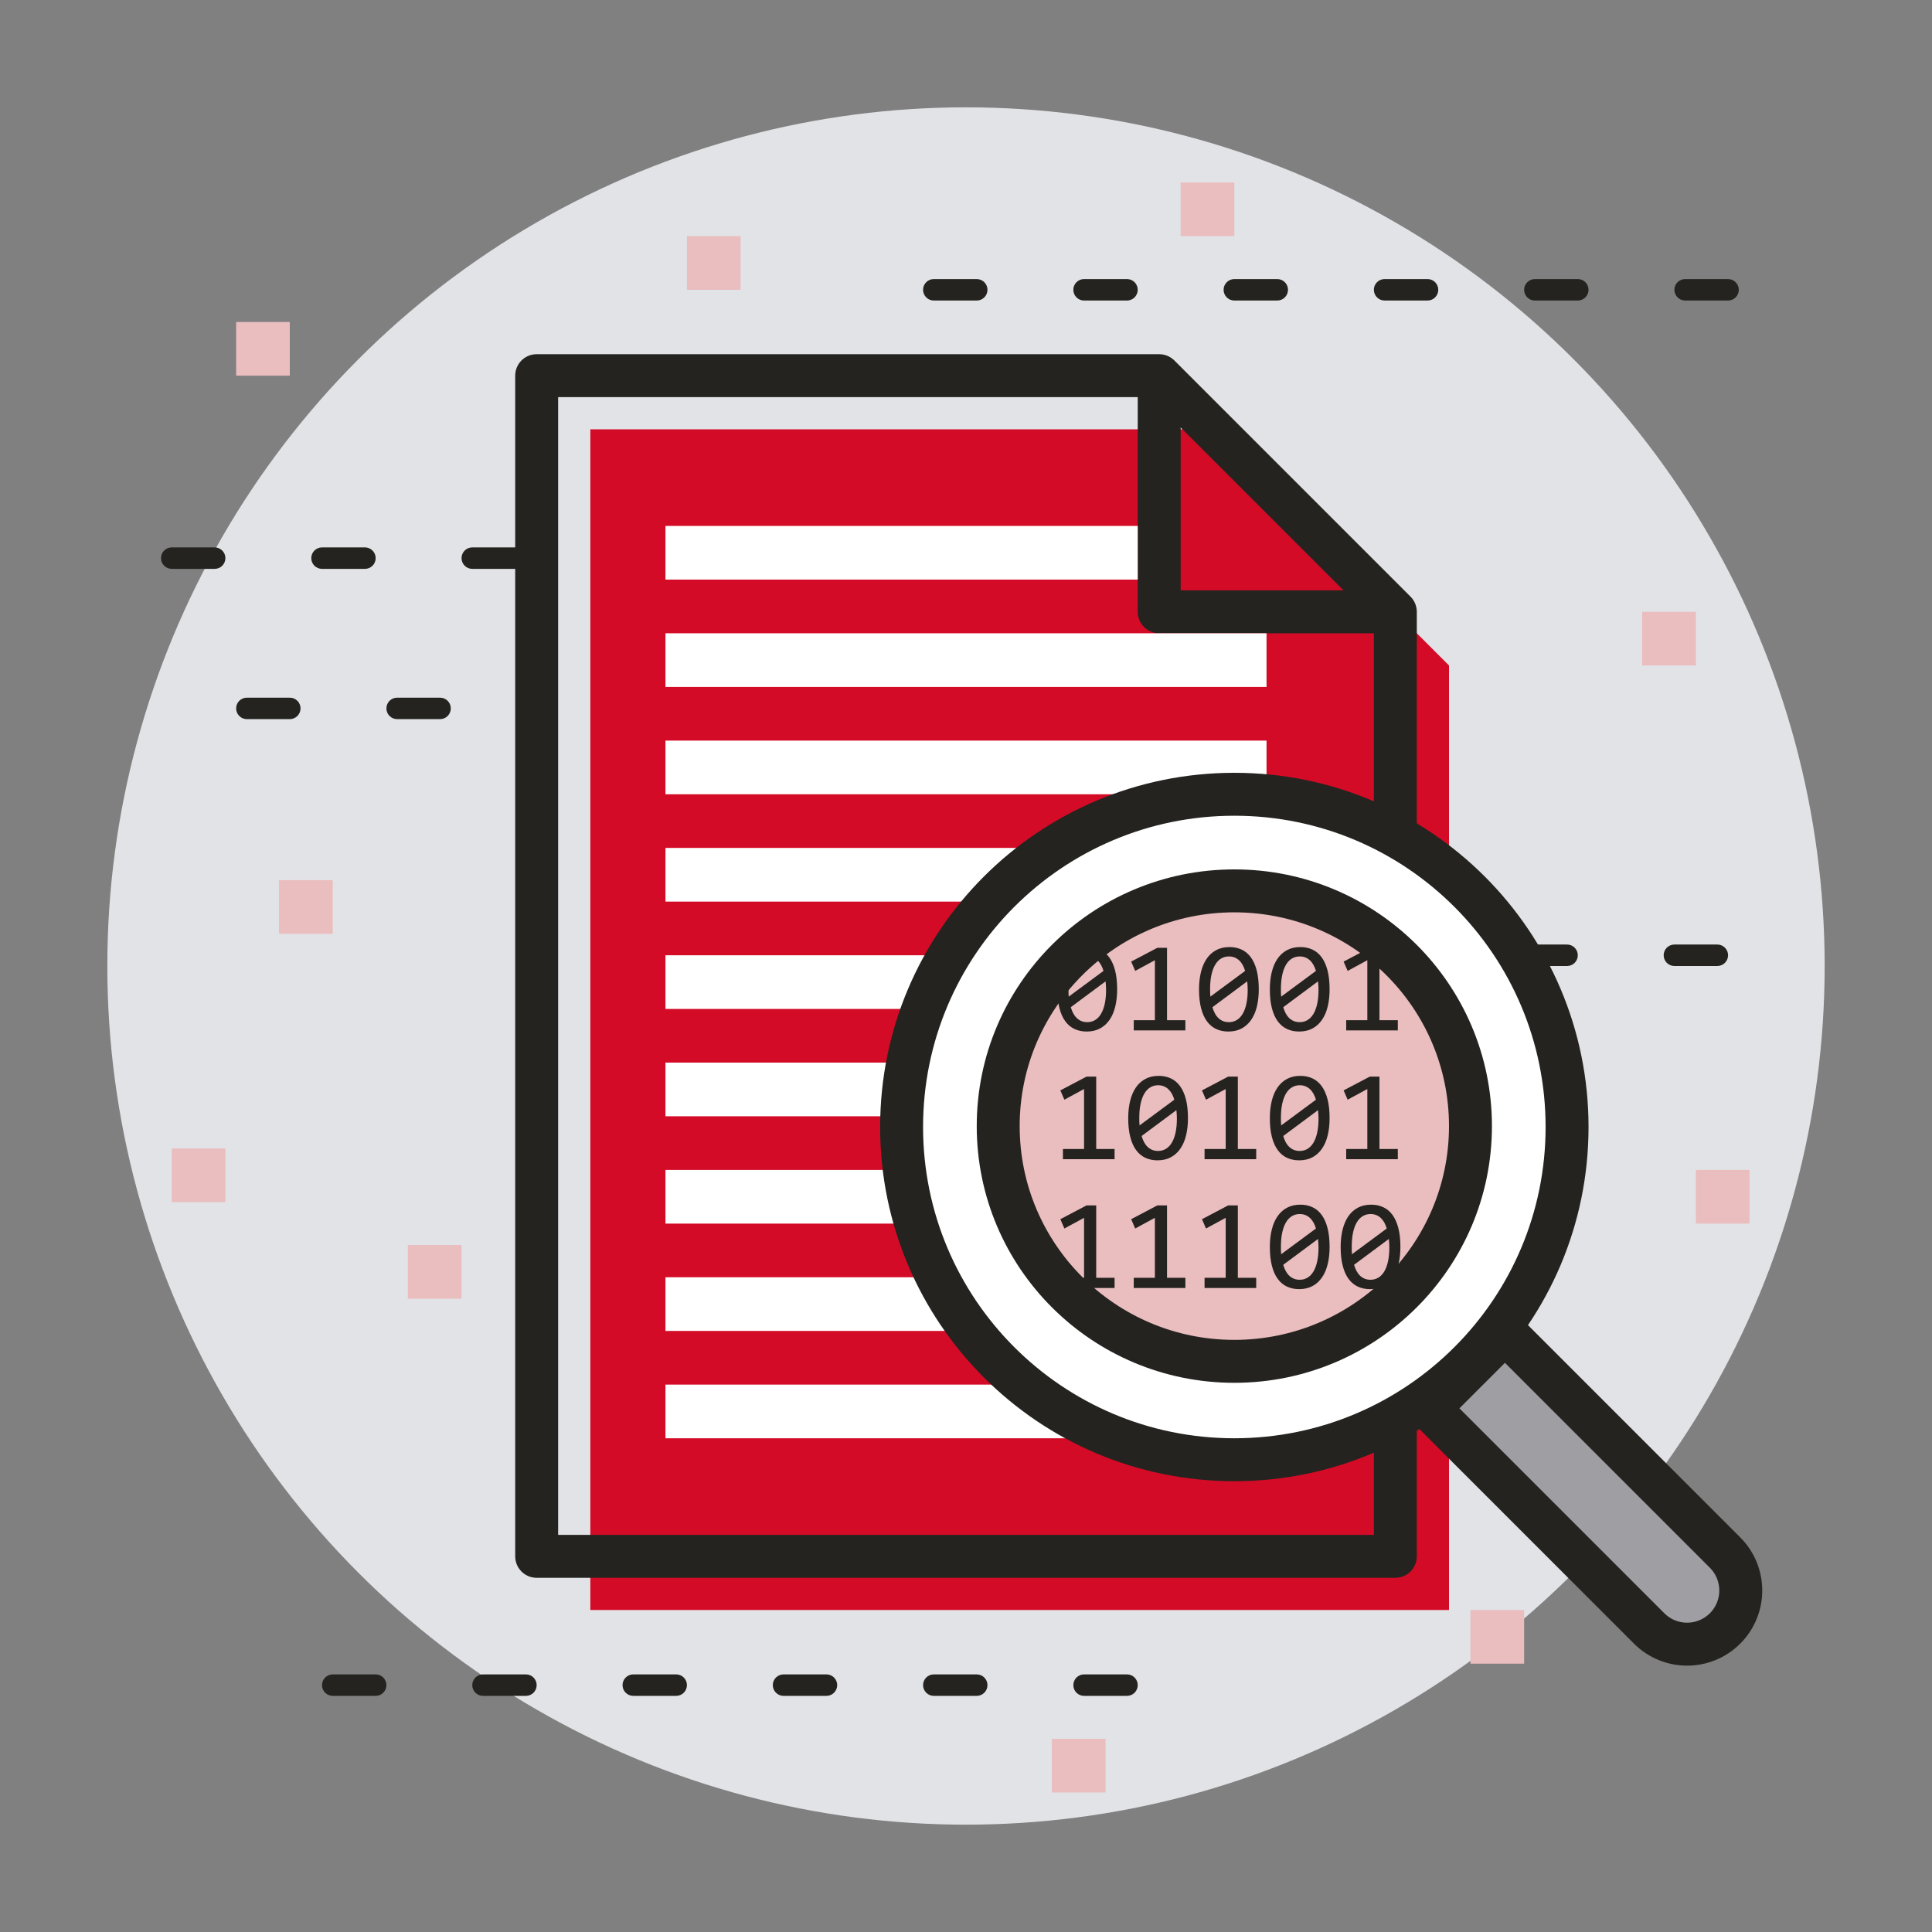 <?xml version="1.0" encoding="UTF-8"?>
<svg width="180px" height="180px" viewBox="0 0 180 180" version="1.1" xmlns="http://www.w3.org/2000/svg" xmlns:xlink="http://www.w3.org/1999/xlink">
    <rect x="0" y="0" width="180" height="180" fill="#808080" stroke="none"/>
    <!-- Generator: Sketch 63.1 (92452) - https://sketch.com -->
    <title>img/ForensicAnalysis </title>
    <desc>Created with Sketch.</desc>
    <g id="img/ForensicAnalysis-" stroke="none" stroke-width="1" fill="none" fill-rule="evenodd">
        <circle id="Oval" fill="#E2E3E6" cx="90" cy="90" r="80"></circle>
        <polygon id="fill" fill="#D40B26" points="55 40 113 40 135 62 135 150 55 150"></polygon>
        <path d="M108,33 C108.53,33 109.039,33.211 109.414,33.586 L109.414,33.586 L131.414,55.586 C131.789,55.961 132,56.47 132,57 L132,57 L132,145 C132,146.105 131.105,147 130,147 L130,147 L50,147 C48.895,147 48,146.105 48,145 L48,145 L48,35 C48,33.895 48.895,33 50,33 L50,33 Z M106,37 L52,37 L52,143 L128,143 L128,59 L108,59 C106.946,59 106.082,58.184 106.005,57.149 L106,57 L106,37 Z M125.171,55 L110,39.829 L110,55 L125.171,55 Z" id="Combined-Shape" fill="#24231F" fill-rule="nonzero"></path>
        <rect id="Rectangle" fill="#FFFFFF" x="62" y="49" width="44" height="5"></rect>
        <rect id="Rectangle-Copy" fill="#FFFFFF" x="62" y="59" width="56" height="5"></rect>
        <rect id="Rectangle-Copy-2" fill="#FFFFFF" x="62" y="69" width="56" height="5"></rect>
        <rect id="Rectangle-Copy-3" fill="#FFFFFF" x="62" y="79" width="56" height="5"></rect>
        <rect id="Rectangle-Copy-4" fill="#FFFFFF" x="62" y="89" width="56" height="5"></rect>
        <rect id="Rectangle-Copy-5" fill="#FFFFFF" x="62" y="99" width="56" height="5"></rect>
        <rect id="Rectangle-Copy-6" fill="#FFFFFF" x="62" y="109" width="56" height="5"></rect>
        <rect id="Rectangle-Copy-7" fill="#FFFFFF" x="62" y="119" width="56" height="5"></rect>
        <rect id="Rectangle-Copy-8" fill="#FFFFFF" x="62" y="129" width="56" height="5"></rect>
        <circle id="fill" fill="#FFFFFF" cx="115" cy="105" r="31"></circle>
        <path d="M115,72 C96.775,72 82,86.775 82,105 C82,123.225 96.775,138 115,138 C133.225,138 148,123.225 148,105 C148,86.775 133.225,72 115,72 Z M115,76 C131.016,76 144,88.984 144,105 C144,121.016 131.016,134 115,134 C98.984,134 86,121.016 86,105 C86,88.984 98.984,76 115,76 Z" id="Oval" fill="#24231F" fill-rule="nonzero"></path>
        <ellipse id="fill" fill="#EABDBF" cx="115" cy="104.917" rx="22" ry="21.917"></ellipse>
        <path d="M115,81 C101.747,81 91,91.706 91,104.917 C91,118.127 101.747,128.833 115,128.833 C128.253,128.833 139,118.127 139,104.917 C139,91.706 128.253,81 115,81 Z M115,85 C126.047,85 135,93.919 135,104.917 C135,115.914 126.047,124.833 115,124.833 C103.953,124.833 95,115.914 95,104.917 C95,93.919 103.953,85 115,85 Z" id="Oval" fill="#24231F" fill-rule="nonzero"></path>
        <path d="M143.698,122.698 L153.698,122.698 L153.698,151.698 C153.698,154.46 151.46,156.698 148.698,156.698 C145.937,156.698 143.698,154.46 143.698,151.698 L143.698,122.698 L143.698,122.698 Z" id="fill" fill="#9F9EA2" transform="translate(148.698, 139.698) rotate(-45) translate(-148.698, -139.698) "></path>
        <path d="M155.698,120.698 L141.698,120.698 L141.698,151.698 C141.698,155.564 144.832,158.698 148.698,158.698 C152.564,158.698 155.698,155.564 155.698,151.698 L155.698,120.698 Z M145.698,124.698 L151.698,124.698 L151.698,151.698 C151.698,153.355 150.355,154.698 148.698,154.698 L148.522,154.693 C146.947,154.602 145.698,153.296 145.698,151.698 L145.698,124.698 Z" id="Rectangle" fill="#24231F" fill-rule="nonzero" transform="translate(148.698, 139.698) rotate(-45) translate(-148.698, -139.698) "></path>
        <path d="M101.24,96.105 C101.717,96.105 102.132,96.011 102.485,95.821 C102.839,95.632 103.135,95.364 103.373,95.019 C103.611,94.673 103.789,94.259 103.906,93.776 C104.023,93.294 104.082,92.76 104.082,92.174 C104.082,91.494 104.018,90.906 103.889,90.41 C103.76,89.914 103.576,89.505 103.338,89.183 C103.1,88.86 102.812,88.622 102.477,88.468 C102.141,88.313 101.768,88.236 101.357,88.236 C100.885,88.236 100.471,88.331 100.115,88.521 C99.76,88.71 99.464,88.978 99.228,89.323 C98.991,89.669 98.813,90.084 98.694,90.568 C98.575,91.053 98.516,91.588 98.516,92.174 C98.516,92.854 98.58,93.441 98.709,93.938 C98.838,94.434 99.021,94.842 99.26,95.162 C99.498,95.482 99.785,95.72 100.121,95.874 C100.457,96.028 100.83,96.105 101.24,96.105 Z M99.57,92.854 C99.559,92.74 99.552,92.623 99.55,92.502 C99.548,92.381 99.547,92.26 99.547,92.139 C99.547,91.643 99.588,91.206 99.67,90.829 C99.752,90.452 99.869,90.136 100.021,89.88 C100.174,89.624 100.358,89.432 100.575,89.303 C100.792,89.174 101.033,89.109 101.299,89.109 C101.498,89.109 101.678,89.143 101.838,89.209 C101.998,89.275 102.141,89.368 102.266,89.487 C102.391,89.606 102.498,89.748 102.588,89.912 C102.678,90.076 102.752,90.258 102.811,90.457 L102.811,90.457 L99.57,92.854 Z M101.299,95.232 C101.092,95.232 100.907,95.198 100.745,95.13 C100.583,95.062 100.438,94.966 100.312,94.843 C100.185,94.72 100.076,94.572 99.986,94.4 C99.896,94.229 99.822,94.041 99.764,93.838 L99.764,93.838 L103.004,91.43 C103.016,91.555 103.026,91.683 103.036,91.813 C103.046,91.944 103.051,92.076 103.051,92.209 C103.051,92.705 103.01,93.142 102.928,93.519 C102.846,93.896 102.729,94.211 102.576,94.465 C102.424,94.719 102.239,94.91 102.022,95.039 C101.806,95.168 101.564,95.232 101.299,95.232 Z M110.439,96 L110.439,95.051 L108.729,95.051 L108.729,88.307 L107.826,88.307 L105.389,89.59 L105.764,90.457 L107.598,89.461 L107.598,95.051 L105.629,95.051 L105.629,96 L110.439,96 Z M114.436,96.105 C114.912,96.105 115.327,96.011 115.681,95.821 C116.034,95.632 116.33,95.364 116.568,95.019 C116.807,94.673 116.984,94.259 117.102,93.776 C117.219,93.294 117.277,92.76 117.277,92.174 C117.277,91.494 117.213,90.906 117.084,90.41 C116.955,89.914 116.771,89.505 116.533,89.183 C116.295,88.86 116.008,88.622 115.672,88.468 C115.336,88.313 114.963,88.236 114.553,88.236 C114.08,88.236 113.666,88.331 113.311,88.521 C112.955,88.71 112.659,88.978 112.423,89.323 C112.187,89.669 112.009,90.084 111.89,90.568 C111.771,91.053 111.711,91.588 111.711,92.174 C111.711,92.854 111.775,93.441 111.904,93.938 C112.033,94.434 112.217,94.842 112.455,95.162 C112.693,95.482 112.98,95.72 113.316,95.874 C113.652,96.028 114.025,96.105 114.436,96.105 Z M112.766,92.854 C112.754,92.74 112.747,92.623 112.745,92.502 C112.743,92.381 112.742,92.26 112.742,92.139 C112.742,91.643 112.783,91.206 112.865,90.829 C112.947,90.452 113.064,90.136 113.217,89.88 C113.369,89.624 113.554,89.432 113.771,89.303 C113.987,89.174 114.229,89.109 114.494,89.109 C114.693,89.109 114.873,89.143 115.033,89.209 C115.193,89.275 115.336,89.368 115.461,89.487 C115.586,89.606 115.693,89.748 115.783,89.912 C115.873,90.076 115.947,90.258 116.006,90.457 L116.006,90.457 L112.766,92.854 Z M114.494,95.232 C114.287,95.232 114.103,95.198 113.94,95.13 C113.778,95.062 113.634,94.966 113.507,94.843 C113.38,94.72 113.271,94.572 113.182,94.4 C113.092,94.229 113.018,94.041 112.959,93.838 L112.959,93.838 L116.199,91.43 C116.211,91.555 116.222,91.683 116.231,91.813 C116.241,91.944 116.246,92.076 116.246,92.209 C116.246,92.705 116.205,93.142 116.123,93.519 C116.041,93.896 115.924,94.211 115.771,94.465 C115.619,94.719 115.435,94.91 115.218,95.039 C115.001,95.168 114.76,95.232 114.494,95.232 Z M121.033,96.105 C121.51,96.105 121.925,96.011 122.278,95.821 C122.632,95.632 122.928,95.364 123.166,95.019 C123.404,94.673 123.582,94.259 123.699,93.776 C123.816,93.294 123.875,92.76 123.875,92.174 C123.875,91.494 123.811,90.906 123.682,90.41 C123.553,89.914 123.369,89.505 123.131,89.183 C122.893,88.86 122.605,88.622 122.27,88.468 C121.934,88.313 121.561,88.236 121.15,88.236 C120.678,88.236 120.264,88.331 119.908,88.521 C119.553,88.71 119.257,88.978 119.021,89.323 C118.784,89.669 118.606,90.084 118.487,90.568 C118.368,91.053 118.309,91.588 118.309,92.174 C118.309,92.854 118.373,93.441 118.502,93.938 C118.631,94.434 118.814,94.842 119.053,95.162 C119.291,95.482 119.578,95.72 119.914,95.874 C120.25,96.028 120.623,96.105 121.033,96.105 Z M119.363,92.854 C119.352,92.74 119.345,92.623 119.343,92.502 C119.341,92.381 119.34,92.26 119.34,92.139 C119.34,91.643 119.381,91.206 119.463,90.829 C119.545,90.452 119.662,90.136 119.814,89.88 C119.967,89.624 120.151,89.432 120.368,89.303 C120.585,89.174 120.826,89.109 121.092,89.109 C121.291,89.109 121.471,89.143 121.631,89.209 C121.791,89.275 121.934,89.368 122.059,89.487 C122.184,89.606 122.291,89.748 122.381,89.912 C122.471,90.076 122.545,90.258 122.604,90.457 L122.604,90.457 L119.363,92.854 Z M121.092,95.232 C120.885,95.232 120.7,95.198 120.538,95.13 C120.376,95.062 120.231,94.966 120.104,94.843 C119.978,94.72 119.869,94.572 119.779,94.4 C119.689,94.229 119.615,94.041 119.557,93.838 L119.557,93.838 L122.797,91.43 C122.809,91.555 122.819,91.683 122.829,91.813 C122.839,91.944 122.844,92.076 122.844,92.209 C122.844,92.705 122.803,93.142 122.721,93.519 C122.639,93.896 122.521,94.211 122.369,94.465 C122.217,94.719 122.032,94.91 121.815,95.039 C121.599,95.168 121.357,95.232 121.092,95.232 Z M130.232,96 L130.232,95.051 L128.521,95.051 L128.521,88.307 L127.619,88.307 L125.182,89.59 L125.557,90.457 L127.391,89.461 L127.391,95.051 L125.422,95.051 L125.422,96 L130.232,96 Z M103.842,108 L103.842,107.051 L102.131,107.051 L102.131,100.307 L101.229,100.307 L98.791,101.59 L99.166,102.457 L101,101.461 L101,107.051 L99.031,107.051 L99.031,108 L103.842,108 Z M107.838,108.105 C108.314,108.105 108.729,108.011 109.083,107.821 C109.437,107.632 109.732,107.364 109.971,107.019 C110.209,106.673 110.387,106.259 110.504,105.776 C110.621,105.294 110.68,104.76 110.68,104.174 C110.68,103.494 110.615,102.906 110.486,102.41 C110.357,101.914 110.174,101.505 109.936,101.183 C109.697,100.86 109.41,100.622 109.074,100.468 C108.738,100.313 108.365,100.236 107.955,100.236 C107.482,100.236 107.068,100.331 106.713,100.521 C106.357,100.71 106.062,100.978 105.825,101.323 C105.589,101.669 105.411,102.084 105.292,102.568 C105.173,103.053 105.113,103.588 105.113,104.174 C105.113,104.854 105.178,105.441 105.307,105.938 C105.436,106.434 105.619,106.842 105.857,107.162 C106.096,107.482 106.383,107.72 106.719,107.874 C107.055,108.028 107.428,108.105 107.838,108.105 Z M106.168,104.854 C106.156,104.74 106.149,104.623 106.147,104.502 C106.146,104.381 106.145,104.26 106.145,104.139 C106.145,103.643 106.186,103.206 106.268,102.829 C106.35,102.452 106.467,102.136 106.619,101.88 C106.771,101.624 106.956,101.432 107.173,101.303 C107.39,101.174 107.631,101.109 107.896,101.109 C108.096,101.109 108.275,101.143 108.436,101.209 C108.596,101.275 108.738,101.368 108.863,101.487 C108.988,101.606 109.096,101.748 109.186,101.912 C109.275,102.076 109.35,102.258 109.408,102.457 L109.408,102.457 L106.168,104.854 Z M107.896,107.232 C107.689,107.232 107.505,107.198 107.343,107.13 C107.181,107.062 107.036,106.966 106.909,106.843 C106.782,106.72 106.674,106.572 106.584,106.4 C106.494,106.229 106.42,106.041 106.361,105.838 L106.361,105.838 L109.602,103.43 C109.613,103.555 109.624,103.683 109.634,103.813 C109.644,103.944 109.648,104.076 109.648,104.209 C109.648,104.705 109.607,105.142 109.525,105.519 C109.443,105.896 109.326,106.211 109.174,106.465 C109.021,106.719 108.837,106.91 108.62,107.039 C108.403,107.168 108.162,107.232 107.896,107.232 Z M117.037,108 L117.037,107.051 L115.326,107.051 L115.326,100.307 L114.424,100.307 L111.986,101.59 L112.361,102.457 L114.195,101.461 L114.195,107.051 L112.227,107.051 L112.227,108 L117.037,108 Z M121.033,108.105 C121.51,108.105 121.925,108.011 122.278,107.821 C122.632,107.632 122.928,107.364 123.166,107.019 C123.404,106.673 123.582,106.259 123.699,105.776 C123.816,105.294 123.875,104.76 123.875,104.174 C123.875,103.494 123.811,102.906 123.682,102.41 C123.553,101.914 123.369,101.505 123.131,101.183 C122.893,100.86 122.605,100.622 122.27,100.468 C121.934,100.313 121.561,100.236 121.15,100.236 C120.678,100.236 120.264,100.331 119.908,100.521 C119.553,100.71 119.257,100.978 119.021,101.323 C118.784,101.669 118.606,102.084 118.487,102.568 C118.368,103.053 118.309,103.588 118.309,104.174 C118.309,104.854 118.373,105.441 118.502,105.938 C118.631,106.434 118.814,106.842 119.053,107.162 C119.291,107.482 119.578,107.72 119.914,107.874 C120.25,108.028 120.623,108.105 121.033,108.105 Z M119.363,104.854 C119.352,104.74 119.345,104.623 119.343,104.502 C119.341,104.381 119.34,104.26 119.34,104.139 C119.34,103.643 119.381,103.206 119.463,102.829 C119.545,102.452 119.662,102.136 119.814,101.88 C119.967,101.624 120.151,101.432 120.368,101.303 C120.585,101.174 120.826,101.109 121.092,101.109 C121.291,101.109 121.471,101.143 121.631,101.209 C121.791,101.275 121.934,101.368 122.059,101.487 C122.184,101.606 122.291,101.748 122.381,101.912 C122.471,102.076 122.545,102.258 122.604,102.457 L122.604,102.457 L119.363,104.854 Z M121.092,107.232 C120.885,107.232 120.7,107.198 120.538,107.13 C120.376,107.062 120.231,106.966 120.104,106.843 C119.978,106.72 119.869,106.572 119.779,106.4 C119.689,106.229 119.615,106.041 119.557,105.838 L119.557,105.838 L122.797,103.43 C122.809,103.555 122.819,103.683 122.829,103.813 C122.839,103.944 122.844,104.076 122.844,104.209 C122.844,104.705 122.803,105.142 122.721,105.519 C122.639,105.896 122.521,106.211 122.369,106.465 C122.217,106.719 122.032,106.91 121.815,107.039 C121.599,107.168 121.357,107.232 121.092,107.232 Z M130.232,108 L130.232,107.051 L128.521,107.051 L128.521,100.307 L127.619,100.307 L125.182,101.59 L125.557,102.457 L127.391,101.461 L127.391,107.051 L125.422,107.051 L125.422,108 L130.232,108 Z M103.842,120 L103.842,119.051 L102.131,119.051 L102.131,112.307 L101.229,112.307 L98.791,113.59 L99.166,114.457 L101,113.461 L101,119.051 L99.031,119.051 L99.031,120 L103.842,120 Z M110.439,120 L110.439,119.051 L108.729,119.051 L108.729,112.307 L107.826,112.307 L105.389,113.59 L105.764,114.457 L107.598,113.461 L107.598,119.051 L105.629,119.051 L105.629,120 L110.439,120 Z M117.037,120 L117.037,119.051 L115.326,119.051 L115.326,112.307 L114.424,112.307 L111.986,113.59 L112.361,114.457 L114.195,113.461 L114.195,119.051 L112.227,119.051 L112.227,120 L117.037,120 Z M121.033,120.105 C121.51,120.105 121.925,120.011 122.278,119.821 C122.632,119.632 122.928,119.364 123.166,119.019 C123.404,118.673 123.582,118.259 123.699,117.776 C123.816,117.294 123.875,116.76 123.875,116.174 C123.875,115.494 123.811,114.906 123.682,114.41 C123.553,113.914 123.369,113.505 123.131,113.183 C122.893,112.86 122.605,112.622 122.27,112.468 C121.934,112.313 121.561,112.236 121.15,112.236 C120.678,112.236 120.264,112.331 119.908,112.521 C119.553,112.71 119.257,112.978 119.021,113.323 C118.784,113.669 118.606,114.084 118.487,114.568 C118.368,115.053 118.309,115.588 118.309,116.174 C118.309,116.854 118.373,117.441 118.502,117.938 C118.631,118.434 118.814,118.842 119.053,119.162 C119.291,119.482 119.578,119.72 119.914,119.874 C120.25,120.028 120.623,120.105 121.033,120.105 Z M119.363,116.854 C119.352,116.74 119.345,116.623 119.343,116.502 C119.341,116.381 119.34,116.26 119.34,116.139 C119.34,115.643 119.381,115.206 119.463,114.829 C119.545,114.452 119.662,114.136 119.814,113.88 C119.967,113.624 120.151,113.432 120.368,113.303 C120.585,113.174 120.826,113.109 121.092,113.109 C121.291,113.109 121.471,113.143 121.631,113.209 C121.791,113.275 121.934,113.368 122.059,113.487 C122.184,113.606 122.291,113.748 122.381,113.912 C122.471,114.076 122.545,114.258 122.604,114.457 L122.604,114.457 L119.363,116.854 Z M121.092,119.232 C120.885,119.232 120.7,119.198 120.538,119.13 C120.376,119.062 120.231,118.966 120.104,118.843 C119.978,118.72 119.869,118.572 119.779,118.4 C119.689,118.229 119.615,118.041 119.557,117.838 L119.557,117.838 L122.797,115.43 C122.809,115.555 122.819,115.683 122.829,115.813 C122.839,115.944 122.844,116.076 122.844,116.209 C122.844,116.705 122.803,117.142 122.721,117.519 C122.639,117.896 122.521,118.211 122.369,118.465 C122.217,118.719 122.032,118.91 121.815,119.039 C121.599,119.168 121.357,119.232 121.092,119.232 Z M127.631,120.105 C128.107,120.105 128.522,120.011 128.876,119.821 C129.229,119.632 129.525,119.364 129.764,119.019 C130.002,118.673 130.18,118.259 130.297,117.776 C130.414,117.294 130.473,116.76 130.473,116.174 C130.473,115.494 130.408,114.906 130.279,114.41 C130.15,113.914 129.967,113.505 129.729,113.183 C129.49,112.86 129.203,112.622 128.867,112.468 C128.531,112.313 128.158,112.236 127.748,112.236 C127.275,112.236 126.861,112.331 126.506,112.521 C126.15,112.71 125.854,112.978 125.618,113.323 C125.382,113.669 125.204,114.084 125.085,114.568 C124.966,115.053 124.906,115.588 124.906,116.174 C124.906,116.854 124.971,117.441 125.1,117.938 C125.229,118.434 125.412,118.842 125.65,119.162 C125.889,119.482 126.176,119.72 126.512,119.874 C126.848,120.028 127.221,120.105 127.631,120.105 Z M125.961,116.854 C125.949,116.74 125.942,116.623 125.94,116.502 C125.938,116.381 125.938,116.26 125.938,116.139 C125.938,115.643 125.979,115.206 126.061,114.829 C126.143,114.452 126.26,114.136 126.412,113.88 C126.564,113.624 126.749,113.432 126.966,113.303 C127.183,113.174 127.424,113.109 127.689,113.109 C127.889,113.109 128.068,113.143 128.229,113.209 C128.389,113.275 128.531,113.368 128.656,113.487 C128.781,113.606 128.889,113.748 128.979,113.912 C129.068,114.076 129.143,114.258 129.201,114.457 L129.201,114.457 L125.961,116.854 Z M127.689,119.232 C127.482,119.232 127.298,119.198 127.136,119.13 C126.974,119.062 126.829,118.966 126.702,118.843 C126.575,118.72 126.467,118.572 126.377,118.4 C126.287,118.229 126.213,118.041 126.154,117.838 L126.154,117.838 L129.395,115.43 C129.406,115.555 129.417,115.683 129.427,115.813 C129.437,115.944 129.441,116.076 129.441,116.209 C129.441,116.705 129.4,117.142 129.318,117.519 C129.236,117.896 129.119,118.211 128.967,118.465 C128.814,118.719 128.63,118.91 128.413,119.039 C128.196,119.168 127.955,119.232 127.689,119.232 Z" id="010011010111100" fill="#24231F" fill-rule="nonzero"></path>
        <rect id="Rectangle-Copy-28" fill="#EABDBF" x="22" y="30" width="5" height="5"></rect>
        <rect id="Rectangle-Copy-29" fill="#EABDBF" x="153" y="57" width="5" height="5"></rect>
        <rect id="Rectangle-Copy-30" fill="#EABDBF" x="26" y="82" width="5" height="5"></rect>
        <rect id="Rectangle-Copy-31" fill="#EABDBF" x="110" y="17" width="5" height="5"></rect>
        <rect id="Rectangle-Copy-32" fill="#EABDBF" x="38" y="116" width="5" height="5"></rect>
        <rect id="Rectangle-Copy-33" fill="#EABDBF" x="16" y="107" width="5" height="5"></rect>
        <rect id="Rectangle-Copy-34" fill="#EABDBF" x="98" y="162" width="5" height="5"></rect>
        <rect id="Rectangle-Copy-35" fill="#EABDBF" x="158" y="109" width="5" height="5"></rect>
        <rect id="Rectangle-Copy-36" fill="#EABDBF" x="137" y="150" width="5" height="5"></rect>
        <rect id="Rectangle-Copy-37" fill="#EABDBF" x="64" y="22" width="5" height="5"></rect>
        <path d="M31,158 L35,158 C35.552,158 36,157.552 36,157 C36,156.448 35.552,156 35,156 L31,156 C30.448,156 30,156.448 30,157 C30,157.552 30.448,158 31,158 Z M45,158 L49,158 C49.552,158 50,157.552 50,157 C50,156.448 49.552,156 49,156 L45,156 C44.448,156 44,156.448 44,157 C44,157.552 44.448,158 45,158 Z M59,158 L63,158 C63.552,158 64,157.552 64,157 C64,156.448 63.552,156 63,156 L59,156 C58.448,156 58,156.448 58,157 C58,157.552 58.448,158 59,158 Z M73,158 L77,158 C77.552,158 78,157.552 78,157 C78,156.448 77.552,156 77,156 L73,156 C72.448,156 72,156.448 72,157 C72,157.552 72.448,158 73,158 Z M87,158 L91,158 C91.552,158 92,157.552 92,157 C92,156.448 91.552,156 91,156 L87,156 C86.448,156 86,156.448 86,157 C86,157.552 86.448,158 87,158 Z M101,158 L105,158 C105.552,158 106,157.552 106,157 C106,156.448 105.552,156 105,156 L101,156 C100.448,156 100,156.448 100,157 C100,157.552 100.448,158 101,158 Z" id="Line-3-Copy-13" fill="#24231F" fill-rule="nonzero"></path>
        <path d="M16,53 L20,53 C20.552,53 21,52.552 21,52 C21,51.448 20.552,51 20,51 L16,51 C15.448,51 15,51.448 15,52 C15,52.552 15.448,53 16,53 Z M30,53 L34,53 C34.552,53 35,52.552 35,52 C35,51.448 34.552,51 34,51 L30,51 C29.448,51 29,51.448 29,52 C29,52.552 29.448,53 30,53 Z M44,53 L48,53 C48.552,53 49,52.552 49,52 C49,51.448 48.552,51 48,51 L44,51 C43.448,51 43,51.448 43,52 C43,52.552 43.448,53 44,53 Z" id="Line-3-Copy-11" fill="#24231F" fill-rule="nonzero"></path>
        <path d="M87,28 L91,28 C91.552,28 92,27.552 92,27 C92,26.448 91.552,26 91,26 L87,26 C86.448,26 86,26.448 86,27 C86,27.552 86.448,28 87,28 Z M101,28 L105,28 C105.552,28 106,27.552 106,27 C106,26.448 105.552,26 105,26 L101,26 C100.448,26 100,26.448 100,27 C100,27.552 100.448,28 101,28 Z M115,28 L119,28 C119.552,28 120,27.552 120,27 C120,26.448 119.552,26 119,26 L115,26 C114.448,26 114,26.448 114,27 C114,27.552 114.448,28 115,28 Z M129,28 L133,28 C133.552,28 134,27.552 134,27 C134,26.448 133.552,26 133,26 L129,26 C128.448,26 128,26.448 128,27 C128,27.552 128.448,28 129,28 Z M143,28 L147,28 C147.552,28 148,27.552 148,27 C148,26.448 147.552,26 147,26 L143,26 C142.448,26 142,26.448 142,27 C142,27.552 142.448,28 143,28 Z M157,28 L161,28 C161.552,28 162,27.552 162,27 C162,26.448 161.552,26 161,26 L157,26 C156.448,26 156,26.448 156,27 C156,27.552 156.448,28 157,28 Z" id="Line-3-Copy-12" fill="#24231F" fill-rule="nonzero"></path>
        <path d="M142,90 L146,90 C146.552,90 147,89.552 147,89 C147,88.448 146.552,88 146,88 L142,88 C141.448,88 141,88.448 141,89 C141,89.552 141.448,90 142,90 Z M156,90 L160,90 C160.552,90 161,89.552 161,89 C161,88.448 160.552,88 160,88 L156,88 C155.448,88 155,88.448 155,89 C155,89.552 155.448,90 156,90 Z" id="Line-3-Copy-15" fill="#24231F" fill-rule="nonzero"></path>
        <path d="M23,67 L27,67 C27.552,67 28,66.552 28,66 C28,65.448 27.552,65 27,65 L23,65 C22.448,65 22,65.448 22,66 C22,66.552 22.448,67 23,67 Z M37,67 L41,67 C41.552,67 42,66.552 42,66 C42,65.448 41.552,65 41,65 L37,65 C36.448,65 36,65.448 36,66 C36,66.552 36.448,67 37,67 Z" id="Line-3-Copy-14" fill="#24231F" fill-rule="nonzero"></path>
    </g>
</svg>